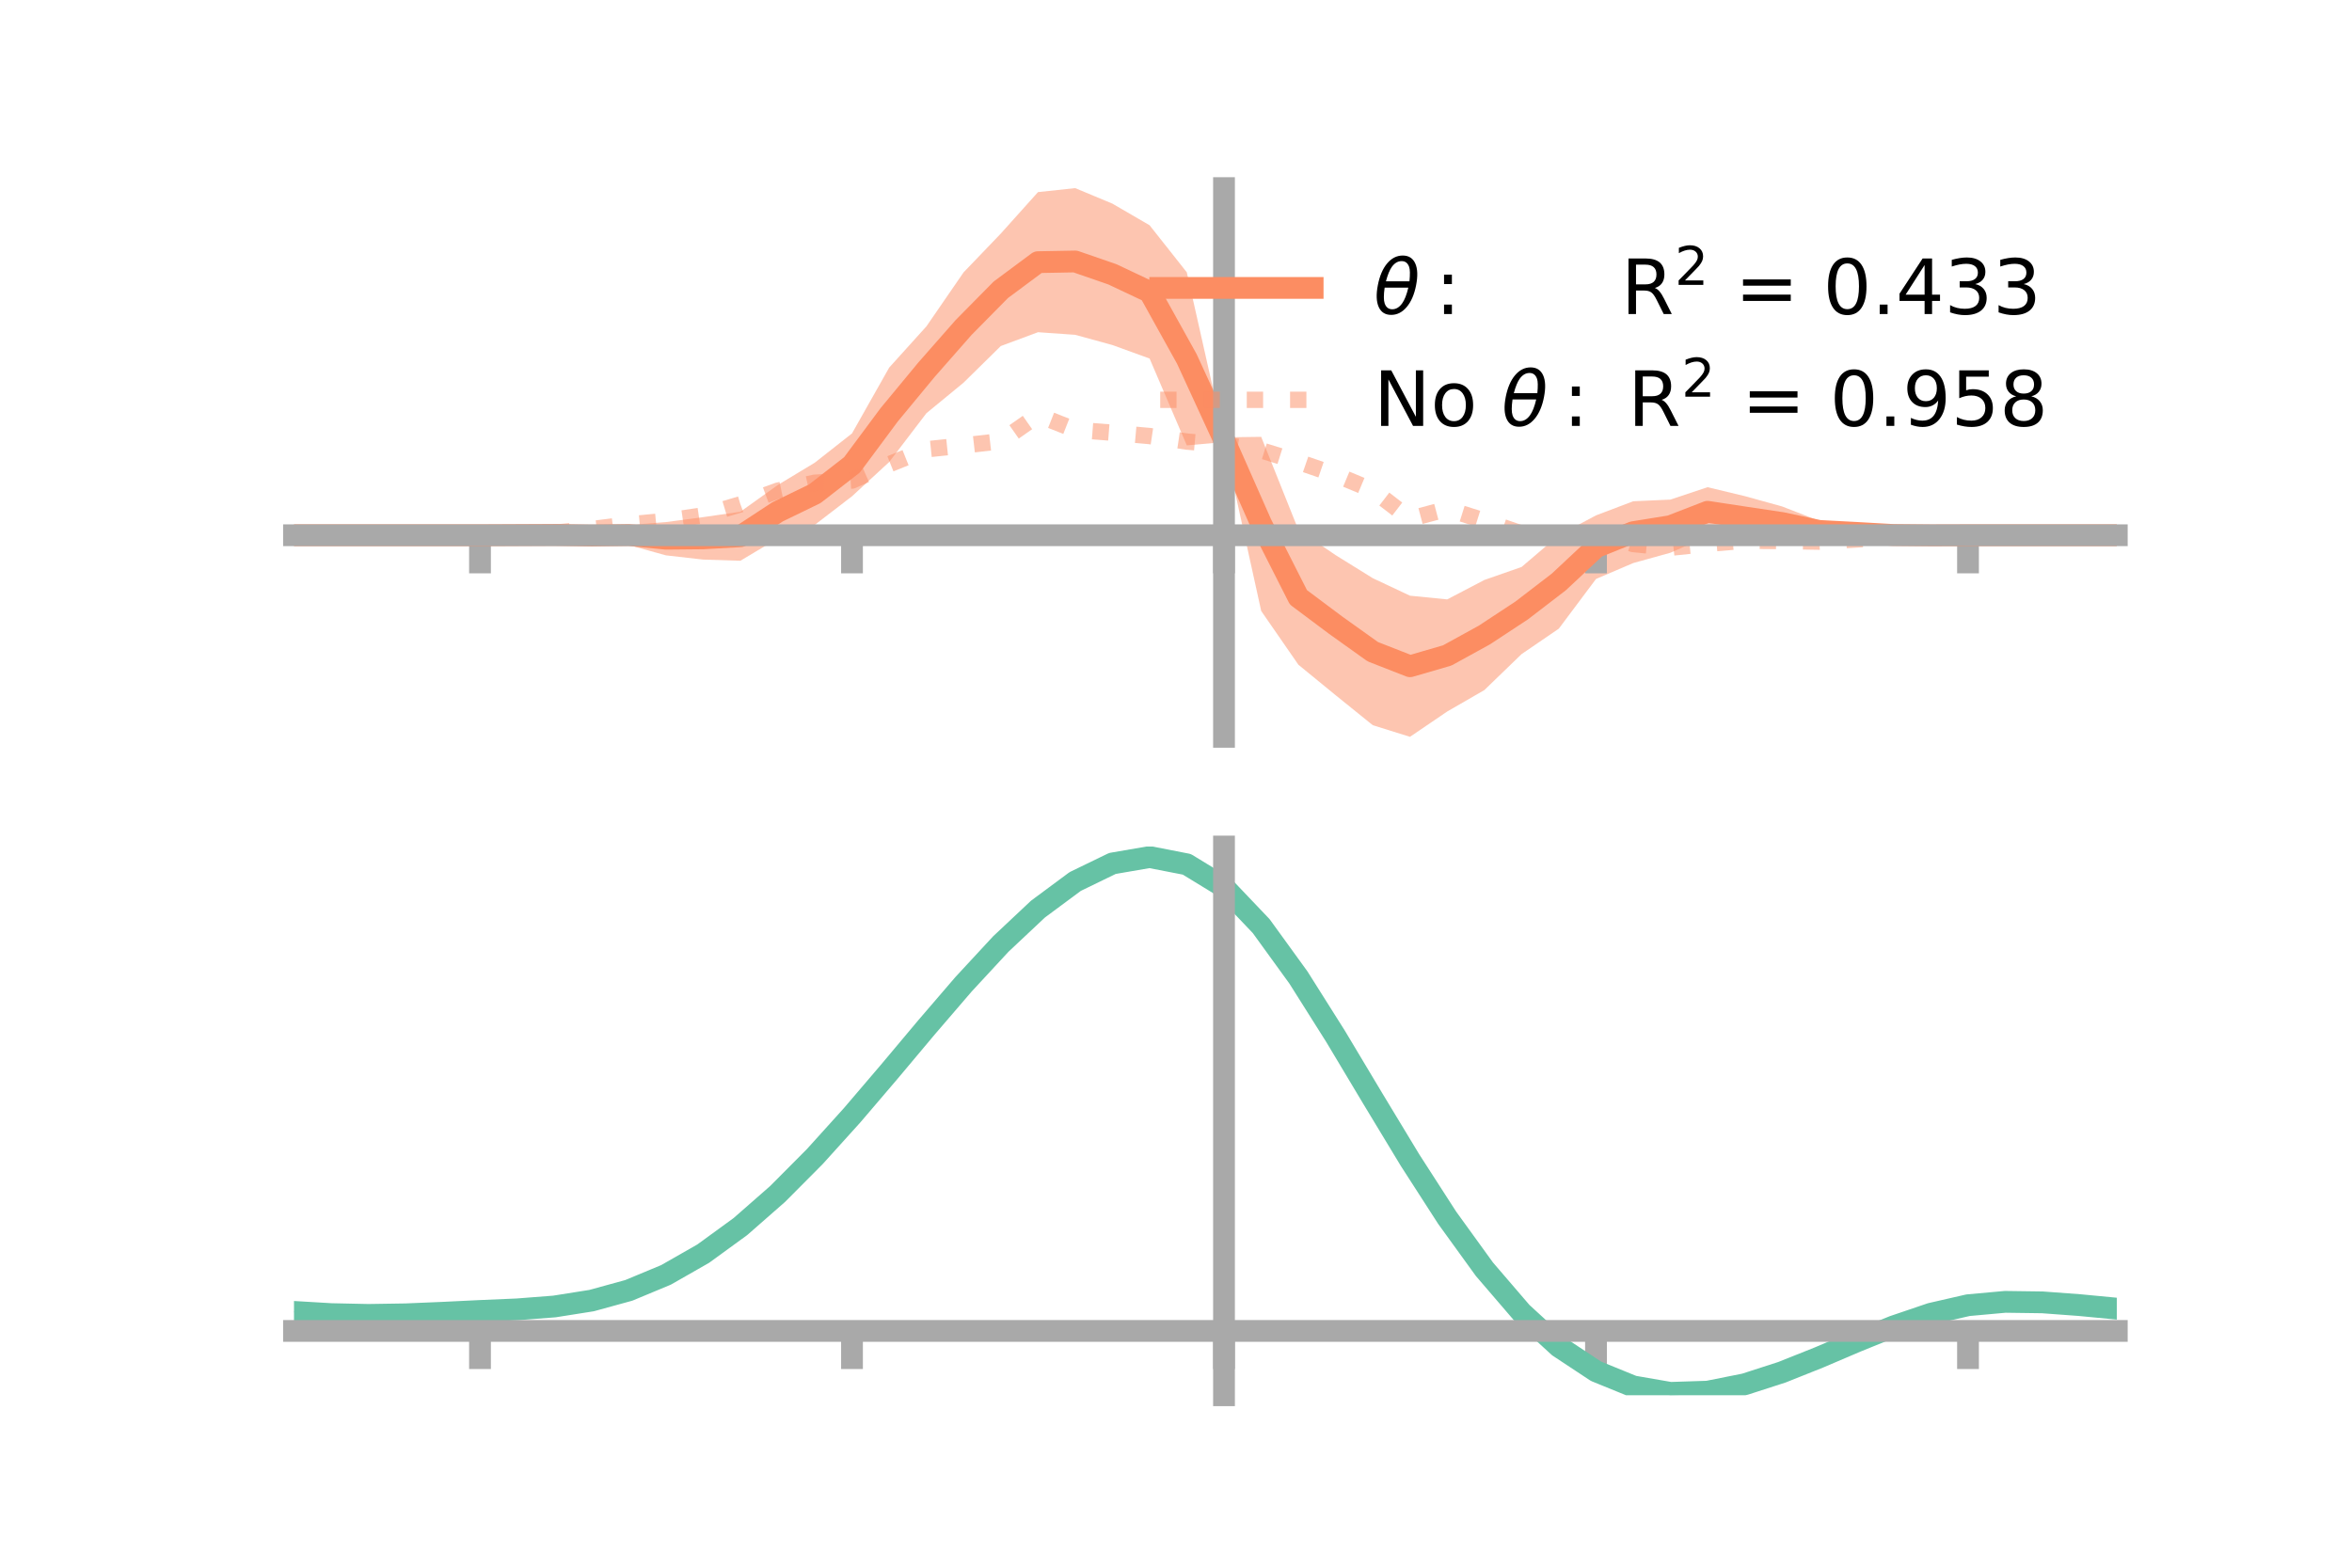 <?xml version="1.0" encoding="utf-8" standalone="no"?>
<!DOCTYPE svg PUBLIC "-//W3C//DTD SVG 1.1//EN"
  "http://www.w3.org/Graphics/SVG/1.1/DTD/svg11.dtd">
<!-- Created with matplotlib (https://matplotlib.org/) -->
<svg height="144pt" version="1.1" viewBox="0 0 216 144" width="216pt" xmlns="http://www.w3.org/2000/svg" xmlns:xlink="http://www.w3.org/1999/xlink">
 <defs>
  <style type="text/css">*{stroke-linecap:butt;stroke-linejoin:round;}</style>
 </defs>
 <g id="figure_1">
  <g id="patch_1">
   <path d="M 0 144 
L 216 144 
L 216 0 
L 0 0 
z
" style="fill:none;"/>
  </g>
  <g id="axes_1">
   <g id="patch_2">
    <path d="M 27 67.68 
L 194.4 67.68 
L 194.4 17.28 
L 27 17.28 
z
" style="fill:none;"/>
   </g>
   <g id="PolyCollection_1">
    <path clip-path="url(#pf740975517)" d="M 27 49.166 
L 27 49.166 
L 30.416 49.166 
L 33.833 49.166 
L 37.249 49.166 
L 40.665 49.166 
L 44.082 49.165 
L 47.498 49.031 
L 50.914 48.747 
L 54.331 48.562 
L 57.747 48.225 
L 61.163 47.955 
L 64.58 47.502 
L 67.996 47.005 
L 71.412 44.561 
L 74.829 42.498 
L 78.245 39.812 
L 81.661 33.763 
L 85.078 29.979 
L 88.494 25.015 
L 91.91 21.455 
L 95.327 17.645 
L 98.743 17.28 
L 102.159 18.705 
L 105.576 20.691 
L 108.992 25.015 
L 112.408 40.172 
L 115.824 40.126 
L 119.241 48.674 
L 122.657 50.988 
L 126.073 53.11 
L 129.49 54.718 
L 132.906 55.058 
L 136.322 53.272 
L 139.739 52.078 
L 143.155 49.165 
L 146.571 47.34 
L 149.988 46.044 
L 153.404 45.891 
L 156.82 44.752 
L 160.237 45.572 
L 163.653 46.518 
L 167.069 47.842 
L 170.486 48.308 
L 173.902 48.756 
L 177.318 49.055 
L 180.735 49.165 
L 184.151 49.166 
L 187.567 49.166 
L 190.984 49.166 
L 194.4 49.166 
L 194.4 49.166 
L 194.4 49.166 
L 190.984 49.166 
L 187.567 49.166 
L 184.151 49.166 
L 180.735 49.167 
L 177.318 49.295 
L 173.902 49.528 
L 170.486 49.589 
L 167.069 49.692 
L 163.653 49.566 
L 160.237 49.488 
L 156.82 49.267 
L 153.404 50.773 
L 149.988 51.72 
L 146.571 53.182 
L 143.155 57.747 
L 139.739 60.081 
L 136.322 63.384 
L 132.906 65.357 
L 129.49 67.68 
L 126.073 66.614 
L 122.657 63.855 
L 119.241 61.059 
L 115.824 56.12 
L 112.408 40.605 
L 108.992 40.912 
L 105.576 32.935 
L 102.159 31.693 
L 98.743 30.755 
L 95.327 30.515 
L 91.91 31.785 
L 88.494 35.147 
L 85.078 37.957 
L 81.661 42.437 
L 78.245 45.586 
L 74.829 48.21 
L 71.412 49.467 
L 67.996 51.508 
L 64.58 51.4 
L 61.163 51.013 
L 57.747 50.068 
L 54.331 49.832 
L 50.914 49.521 
L 47.498 49.27 
L 44.082 49.166 
L 40.665 49.166 
L 37.249 49.166 
L 33.833 49.166 
L 30.416 49.166 
L 27 49.166 
z
" style="fill:#fc8d62;fill-opacity:0.5;"/>
   </g>
   <g id="matplotlib.axis_1">
    <g id="xtick_1">
     <g id="line2d_1">
      <defs>
       <path d="M 0 0 
L 0 3.5 
" id="me2b07de6df" style="stroke:#a9a9a9;stroke-width:2;"/>
      </defs>
      <g>
       <use style="fill:#a9a9a9;stroke:#a9a9a9;stroke-width:2;" x="44.082" xlink:href="#me2b07de6df" y="49.166"/>
      </g>
     </g>
    </g>
    <g id="xtick_2">
     <g id="line2d_2">
      <g>
       <use style="fill:#a9a9a9;stroke:#a9a9a9;stroke-width:2;" x="78.245" xlink:href="#me2b07de6df" y="49.166"/>
      </g>
     </g>
    </g>
    <g id="xtick_3">
     <g id="line2d_3">
      <g>
       <use style="fill:#a9a9a9;stroke:#a9a9a9;stroke-width:2;" x="112.408" xlink:href="#me2b07de6df" y="49.166"/>
      </g>
     </g>
    </g>
    <g id="xtick_4">
     <g id="line2d_4">
      <g>
       <use style="fill:#a9a9a9;stroke:#a9a9a9;stroke-width:2;" x="146.571" xlink:href="#me2b07de6df" y="49.166"/>
      </g>
     </g>
    </g>
    <g id="xtick_5">
     <g id="line2d_5">
      <g>
       <use style="fill:#a9a9a9;stroke:#a9a9a9;stroke-width:2;" x="180.735" xlink:href="#me2b07de6df" y="49.166"/>
      </g>
     </g>
    </g>
   </g>
   <g id="matplotlib.axis_2"/>
   <g id="line2d_6">
    <path clip-path="url(#pf740975517)" d="M 27 49.166 
L 30.416 49.166 
L 33.833 49.166 
L 37.249 49.166 
L 40.665 49.166 
L 44.082 49.166 
L 47.498 49.15 
L 50.914 49.134 
L 54.331 49.197 
L 57.747 49.146 
L 61.163 49.484 
L 64.58 49.451 
L 67.996 49.257 
L 71.412 47.014 
L 74.829 45.354 
L 78.245 42.699 
L 81.661 38.1 
L 85.078 33.968 
L 88.494 30.081 
L 91.91 26.62 
L 95.327 24.08 
L 98.743 24.018 
L 102.159 25.199 
L 105.576 26.813 
L 108.992 32.963 
L 112.408 40.389 
L 115.824 48.123 
L 119.241 54.866 
L 122.657 57.422 
L 126.073 59.862 
L 129.49 61.199 
L 132.906 60.207 
L 136.322 58.328 
L 139.739 56.08 
L 143.155 53.456 
L 146.571 50.261 
L 149.988 48.882 
L 153.404 48.332 
L 156.82 47.01 
L 160.237 47.53 
L 163.653 48.042 
L 167.069 48.767 
L 170.486 48.948 
L 173.902 49.142 
L 177.318 49.175 
L 180.735 49.166 
L 184.151 49.166 
L 187.567 49.166 
L 190.984 49.166 
L 194.4 49.166 
" style="fill:none;stroke:#fc8d62;stroke-linecap:square;stroke-width:2;"/>
   </g>
   <g id="line2d_7">
    <path clip-path="url(#pf740975517)" d="M 27 49.166 
L 30.416 49.166 
L 33.833 49.166 
L 37.249 49.166 
L 40.665 49.166 
L 44.082 49.166 
L 47.498 49.127 
L 50.914 48.935 
L 54.331 48.601 
L 57.747 48.172 
L 61.163 47.847 
L 64.58 47.34 
L 67.996 46.326 
L 71.412 45.074 
L 74.829 44.34 
L 78.245 44.144 
L 81.661 42.643 
L 85.078 41.273 
L 88.494 40.918 
L 91.91 40.525 
L 95.327 38.132 
L 98.743 39.481 
L 102.159 39.748 
L 105.576 40.053 
L 108.992 40.56 
L 112.408 40.854 
L 115.824 41.365 
L 119.241 42.43 
L 122.657 43.604 
L 126.073 45.029 
L 129.49 47.656 
L 132.906 46.751 
L 136.322 47.825 
L 139.739 49.014 
L 143.155 49.094 
L 146.571 48.964 
L 149.988 49.973 
L 153.404 50.312 
L 156.82 49.959 
L 160.237 49.667 
L 163.653 49.698 
L 167.069 49.753 
L 170.486 49.554 
L 173.902 49.343 
L 177.318 49.198 
L 180.735 49.166 
L 184.151 49.166 
L 187.567 49.166 
L 190.984 49.166 
L 194.4 49.166 
" style="fill:none;stroke:#fc8d62;stroke-dasharray:1.5,2.475;stroke-dashoffset:0;stroke-opacity:0.5;stroke-width:1.5;"/>
   </g>
   <g id="patch_3">
    <path d="M 112.408 67.68 
L 112.408 17.28 
" style="fill:none;stroke:#a9a9a9;stroke-linecap:square;stroke-linejoin:miter;stroke-width:2;"/>
   </g>
   <g id="patch_4">
    <path d="M 194.4 67.68 
L 194.4 17.28 
" style="fill:none;"/>
   </g>
   <g id="patch_5">
    <path d="M 27 49.166 
L 194.4 49.166 
" style="fill:none;stroke:#a9a9a9;stroke-linecap:square;stroke-linejoin:miter;stroke-width:2;"/>
   </g>
   <g id="patch_6">
    <path d="M 27 17.28 
L 194.4 17.28 
" style="fill:none;"/>
   </g>
   <g id="legend_1">
    <g id="line2d_8">
     <path d="M 106.55 26.449 
L 120.55 26.449 
" style="fill:none;stroke:#fc8d62;stroke-linecap:square;stroke-width:2;"/>
    </g>
    <g id="line2d_9"/>
    <g id="text_1">
     <!-- $\theta:$      R$^{2}$ = 0.433 -->
     <g transform="translate(126.15 28.899)scale(0.07 -0.07)">
      <defs>
       <path d="M 45.516 34.672 
L 14.453 34.672 
Q 12.359 20.062 14.5 13.875 
Q 17.188 6.25 24.469 6.25 
Q 31.781 6.25 37.359 13.922 
Q 42.234 20.656 45.516 34.672 
z
M 47.016 42.969 
Q 48.344 56.844 46.625 61.719 
Q 43.953 69.438 36.766 69.438 
Q 29.297 69.438 23.828 61.812 
Q 19.531 55.672 16.156 42.969 
z
M 38.188 76.766 
Q 49.906 76.766 54.594 66.406 
Q 59.281 56.109 55.719 37.844 
Q 52.203 19.625 43.453 9.281 
Q 34.766 -1.125 23.047 -1.125 
Q 11.281 -1.125 6.641 9.281 
Q 2 19.625 5.516 37.844 
Q 9.078 56.109 17.719 66.406 
Q 26.422 76.766 38.188 76.766 
z
" id="DejaVuSans-Oblique-952"/>
       <path d="M 11.719 12.406 
L 22.016 12.406 
L 22.016 0 
L 11.719 0 
z
M 11.719 51.703 
L 22.016 51.703 
L 22.016 39.312 
L 11.719 39.312 
z
" id="DejaVuSans-58"/>
       <path id="DejaVuSans-32"/>
       <path d="M 44.391 34.188 
Q 47.562 33.109 50.562 29.594 
Q 53.562 26.078 56.594 19.922 
L 66.609 0 
L 56 0 
L 46.688 18.703 
Q 43.062 26.031 39.672 28.422 
Q 36.281 30.812 30.422 30.812 
L 19.672 30.812 
L 19.672 0 
L 9.812 0 
L 9.812 72.906 
L 32.078 72.906 
Q 44.578 72.906 50.734 67.672 
Q 56.891 62.453 56.891 51.906 
Q 56.891 45.016 53.688 40.469 
Q 50.484 35.938 44.391 34.188 
z
M 19.672 64.797 
L 19.672 38.922 
L 32.078 38.922 
Q 39.203 38.922 42.844 42.219 
Q 46.484 45.516 46.484 51.906 
Q 46.484 58.297 42.844 61.547 
Q 39.203 64.797 32.078 64.797 
z
" id="DejaVuSans-82"/>
       <path d="M 19.188 8.297 
L 53.609 8.297 
L 53.609 0 
L 7.328 0 
L 7.328 8.297 
Q 12.938 14.109 22.625 23.891 
Q 32.328 33.688 34.812 36.531 
Q 39.547 41.844 41.422 45.531 
Q 43.312 49.219 43.312 52.781 
Q 43.312 58.594 39.234 62.25 
Q 35.156 65.922 28.609 65.922 
Q 23.969 65.922 18.812 64.312 
Q 13.672 62.703 7.812 59.422 
L 7.812 69.391 
Q 13.766 71.781 18.938 73 
Q 24.125 74.219 28.422 74.219 
Q 39.75 74.219 46.484 68.547 
Q 53.219 62.891 53.219 53.422 
Q 53.219 48.922 51.531 44.891 
Q 49.859 40.875 45.406 35.406 
Q 44.188 33.984 37.641 27.219 
Q 31.109 20.453 19.188 8.297 
z
" id="DejaVuSans-50"/>
       <path d="M 10.594 45.406 
L 73.188 45.406 
L 73.188 37.203 
L 10.594 37.203 
z
M 10.594 25.484 
L 73.188 25.484 
L 73.188 17.188 
L 10.594 17.188 
z
" id="DejaVuSans-61"/>
       <path d="M 31.781 66.406 
Q 24.172 66.406 20.328 58.906 
Q 16.5 51.422 16.5 36.375 
Q 16.5 21.391 20.328 13.891 
Q 24.172 6.391 31.781 6.391 
Q 39.453 6.391 43.281 13.891 
Q 47.125 21.391 47.125 36.375 
Q 47.125 51.422 43.281 58.906 
Q 39.453 66.406 31.781 66.406 
z
M 31.781 74.219 
Q 44.047 74.219 50.516 64.516 
Q 56.984 54.828 56.984 36.375 
Q 56.984 17.969 50.516 8.266 
Q 44.047 -1.422 31.781 -1.422 
Q 19.531 -1.422 13.062 8.266 
Q 6.594 17.969 6.594 36.375 
Q 6.594 54.828 13.062 64.516 
Q 19.531 74.219 31.781 74.219 
z
" id="DejaVuSans-48"/>
       <path d="M 10.688 12.406 
L 21 12.406 
L 21 0 
L 10.688 0 
z
" id="DejaVuSans-46"/>
       <path d="M 37.797 64.312 
L 12.891 25.391 
L 37.797 25.391 
z
M 35.203 72.906 
L 47.609 72.906 
L 47.609 25.391 
L 58.016 25.391 
L 58.016 17.188 
L 47.609 17.188 
L 47.609 0 
L 37.797 0 
L 37.797 17.188 
L 4.891 17.188 
L 4.891 26.703 
z
" id="DejaVuSans-52"/>
       <path d="M 40.578 39.312 
Q 47.656 37.797 51.625 33 
Q 55.609 28.219 55.609 21.188 
Q 55.609 10.406 48.188 4.484 
Q 40.766 -1.422 27.094 -1.422 
Q 22.516 -1.422 17.656 -0.516 
Q 12.797 0.391 7.625 2.203 
L 7.625 11.719 
Q 11.719 9.328 16.594 8.109 
Q 21.484 6.891 26.812 6.891 
Q 36.078 6.891 40.938 10.547 
Q 45.797 14.203 45.797 21.188 
Q 45.797 27.641 41.281 31.266 
Q 36.766 34.906 28.719 34.906 
L 20.219 34.906 
L 20.219 43.016 
L 29.109 43.016 
Q 36.375 43.016 40.234 45.922 
Q 44.094 48.828 44.094 54.297 
Q 44.094 59.906 40.109 62.906 
Q 36.141 65.922 28.719 65.922 
Q 24.656 65.922 20.016 65.031 
Q 15.375 64.156 9.812 62.312 
L 9.812 71.094 
Q 15.438 72.656 20.344 73.438 
Q 25.25 74.219 29.594 74.219 
Q 40.828 74.219 47.359 69.109 
Q 53.906 64.016 53.906 55.328 
Q 53.906 49.266 50.438 45.094 
Q 46.969 40.922 40.578 39.312 
z
" id="DejaVuSans-51"/>
      </defs>
      <use transform="translate(0 0.766)" xlink:href="#DejaVuSans-Oblique-952"/>
      <use transform="translate(80.664 0.766)" xlink:href="#DejaVuSans-58"/>
      <use transform="translate(133.838 0.766)" xlink:href="#DejaVuSans-32"/>
      <use transform="translate(165.625 0.766)" xlink:href="#DejaVuSans-32"/>
      <use transform="translate(197.412 0.766)" xlink:href="#DejaVuSans-32"/>
      <use transform="translate(229.199 0.766)" xlink:href="#DejaVuSans-32"/>
      <use transform="translate(260.986 0.766)" xlink:href="#DejaVuSans-32"/>
      <use transform="translate(292.773 0.766)" xlink:href="#DejaVuSans-32"/>
      <use transform="translate(324.561 0.766)" xlink:href="#DejaVuSans-82"/>
      <use transform="translate(395 39.047)scale(0.7)" xlink:href="#DejaVuSans-50"/>
      <use transform="translate(442.271 0.766)" xlink:href="#DejaVuSans-32"/>
      <use transform="translate(474.058 0.766)" xlink:href="#DejaVuSans-61"/>
      <use transform="translate(557.847 0.766)" xlink:href="#DejaVuSans-32"/>
      <use transform="translate(589.634 0.766)" xlink:href="#DejaVuSans-48"/>
      <use transform="translate(653.257 0.766)" xlink:href="#DejaVuSans-46"/>
      <use transform="translate(685.044 0.766)" xlink:href="#DejaVuSans-52"/>
      <use transform="translate(748.667 0.766)" xlink:href="#DejaVuSans-51"/>
      <use transform="translate(812.29 0.766)" xlink:href="#DejaVuSans-51"/>
     </g>
    </g>
    <g id="line2d_10">
     <path d="M 106.55 36.724 
L 120.55 36.724 
" style="fill:none;stroke:#fc8d62;stroke-dasharray:1.5,2.475;stroke-dashoffset:0;stroke-opacity:0.5;stroke-width:1.5;"/>
    </g>
    <g id="line2d_11"/>
    <g id="text_2">
     <!-- No $\theta:$ R$^{2}$ = 0.958 -->
     <g transform="translate(126.15 39.174)scale(0.07 -0.07)">
      <defs>
       <path d="M 9.812 72.906 
L 23.094 72.906 
L 55.422 11.922 
L 55.422 72.906 
L 64.984 72.906 
L 64.984 0 
L 51.703 0 
L 19.391 60.984 
L 19.391 0 
L 9.812 0 
z
" id="DejaVuSans-78"/>
       <path d="M 30.609 48.391 
Q 23.391 48.391 19.188 42.75 
Q 14.984 37.109 14.984 27.297 
Q 14.984 17.484 19.156 11.844 
Q 23.344 6.203 30.609 6.203 
Q 37.797 6.203 41.984 11.859 
Q 46.188 17.531 46.188 27.297 
Q 46.188 37.016 41.984 42.703 
Q 37.797 48.391 30.609 48.391 
z
M 30.609 56 
Q 42.328 56 49.016 48.375 
Q 55.719 40.766 55.719 27.297 
Q 55.719 13.875 49.016 6.219 
Q 42.328 -1.422 30.609 -1.422 
Q 18.844 -1.422 12.172 6.219 
Q 5.516 13.875 5.516 27.297 
Q 5.516 40.766 12.172 48.375 
Q 18.844 56 30.609 56 
z
" id="DejaVuSans-111"/>
       <path d="M 10.984 1.516 
L 10.984 10.5 
Q 14.703 8.734 18.5 7.812 
Q 22.312 6.891 25.984 6.891 
Q 35.75 6.891 40.891 13.453 
Q 46.047 20.016 46.781 33.406 
Q 43.953 29.203 39.594 26.953 
Q 35.25 24.703 29.984 24.703 
Q 19.047 24.703 12.672 31.312 
Q 6.297 37.938 6.297 49.422 
Q 6.297 60.641 12.938 67.422 
Q 19.578 74.219 30.609 74.219 
Q 43.266 74.219 49.922 64.516 
Q 56.594 54.828 56.594 36.375 
Q 56.594 19.141 48.406 8.859 
Q 40.234 -1.422 26.422 -1.422 
Q 22.703 -1.422 18.891 -0.688 
Q 15.094 0.047 10.984 1.516 
z
M 30.609 32.422 
Q 37.25 32.422 41.125 36.953 
Q 45.016 41.5 45.016 49.422 
Q 45.016 57.281 41.125 61.844 
Q 37.25 66.406 30.609 66.406 
Q 23.969 66.406 20.094 61.844 
Q 16.219 57.281 16.219 49.422 
Q 16.219 41.5 20.094 36.953 
Q 23.969 32.422 30.609 32.422 
z
" id="DejaVuSans-57"/>
       <path d="M 10.797 72.906 
L 49.516 72.906 
L 49.516 64.594 
L 19.828 64.594 
L 19.828 46.734 
Q 21.969 47.469 24.109 47.828 
Q 26.266 48.188 28.422 48.188 
Q 40.625 48.188 47.75 41.5 
Q 54.891 34.812 54.891 23.391 
Q 54.891 11.625 47.562 5.094 
Q 40.234 -1.422 26.906 -1.422 
Q 22.312 -1.422 17.547 -0.641 
Q 12.797 0.141 7.719 1.703 
L 7.719 11.625 
Q 12.109 9.234 16.797 8.062 
Q 21.484 6.891 26.703 6.891 
Q 35.156 6.891 40.078 11.328 
Q 45.016 15.766 45.016 23.391 
Q 45.016 31 40.078 35.438 
Q 35.156 39.891 26.703 39.891 
Q 22.75 39.891 18.812 39.016 
Q 14.891 38.141 10.797 36.281 
z
" id="DejaVuSans-53"/>
       <path d="M 31.781 34.625 
Q 24.75 34.625 20.719 30.859 
Q 16.703 27.094 16.703 20.516 
Q 16.703 13.922 20.719 10.156 
Q 24.75 6.391 31.781 6.391 
Q 38.812 6.391 42.859 10.172 
Q 46.922 13.969 46.922 20.516 
Q 46.922 27.094 42.891 30.859 
Q 38.875 34.625 31.781 34.625 
z
M 21.922 38.812 
Q 15.578 40.375 12.031 44.719 
Q 8.5 49.078 8.5 55.328 
Q 8.5 64.062 14.719 69.141 
Q 20.953 74.219 31.781 74.219 
Q 42.672 74.219 48.875 69.141 
Q 55.078 64.062 55.078 55.328 
Q 55.078 49.078 51.531 44.719 
Q 48 40.375 41.703 38.812 
Q 48.828 37.156 52.797 32.312 
Q 56.781 27.484 56.781 20.516 
Q 56.781 9.906 50.312 4.234 
Q 43.844 -1.422 31.781 -1.422 
Q 19.734 -1.422 13.25 4.234 
Q 6.781 9.906 6.781 20.516 
Q 6.781 27.484 10.781 32.312 
Q 14.797 37.156 21.922 38.812 
z
M 18.312 54.391 
Q 18.312 48.734 21.844 45.562 
Q 25.391 42.391 31.781 42.391 
Q 38.141 42.391 41.719 45.562 
Q 45.312 48.734 45.312 54.391 
Q 45.312 60.062 41.719 63.234 
Q 38.141 66.406 31.781 66.406 
Q 25.391 66.406 21.844 63.234 
Q 18.312 60.062 18.312 54.391 
z
" id="DejaVuSans-56"/>
      </defs>
      <use transform="translate(0 0.766)" xlink:href="#DejaVuSans-78"/>
      <use transform="translate(74.805 0.766)" xlink:href="#DejaVuSans-111"/>
      <use transform="translate(135.986 0.766)" xlink:href="#DejaVuSans-32"/>
      <use transform="translate(167.773 0.766)" xlink:href="#DejaVuSans-Oblique-952"/>
      <use transform="translate(248.438 0.766)" xlink:href="#DejaVuSans-58"/>
      <use transform="translate(301.611 0.766)" xlink:href="#DejaVuSans-32"/>
      <use transform="translate(333.398 0.766)" xlink:href="#DejaVuSans-82"/>
      <use transform="translate(403.838 39.047)scale(0.7)" xlink:href="#DejaVuSans-50"/>
      <use transform="translate(451.108 0.766)" xlink:href="#DejaVuSans-32"/>
      <use transform="translate(482.896 0.766)" xlink:href="#DejaVuSans-61"/>
      <use transform="translate(566.685 0.766)" xlink:href="#DejaVuSans-32"/>
      <use transform="translate(598.472 0.766)" xlink:href="#DejaVuSans-48"/>
      <use transform="translate(662.095 0.766)" xlink:href="#DejaVuSans-46"/>
      <use transform="translate(693.882 0.766)" xlink:href="#DejaVuSans-57"/>
      <use transform="translate(757.505 0.766)" xlink:href="#DejaVuSans-53"/>
      <use transform="translate(821.128 0.766)" xlink:href="#DejaVuSans-56"/>
     </g>
    </g>
   </g>
  </g>
  <g id="axes_2">
   <g id="patch_7">
    <path d="M 27 128.16 
L 194.4 128.16 
L 194.4 77.76 
L 27 77.76 
z
" style="fill:none;"/>
   </g>
   <g id="PolyCollection_2">
    <path clip-path="url(#pfd4a553c66)" d="M 27 120.545 
L 27 120.466 
L 30.416 120.678 
L 33.833 120.751 
L 37.249 120.69 
L 40.665 120.538 
L 44.082 120.364 
L 47.498 120.211 
L 50.914 119.941 
L 54.331 119.394 
L 57.747 118.443 
L 61.163 116.997 
L 64.58 115.007 
L 67.996 112.464 
L 71.412 109.398 
L 74.829 105.878 
L 78.245 102.004 
L 81.661 97.906 
L 85.078 93.737 
L 88.494 89.673 
L 91.91 85.903 
L 95.327 82.626 
L 98.743 80.043 
L 102.159 78.356 
L 105.576 77.76 
L 108.992 78.44 
L 112.408 80.564 
L 115.824 84.209 
L 119.241 88.998 
L 122.657 94.497 
L 126.073 100.297 
L 129.49 106.041 
L 132.906 111.43 
L 136.322 116.23 
L 139.739 120.27 
L 143.155 123.449 
L 146.571 125.728 
L 149.988 127.129 
L 153.404 127.723 
L 156.82 127.619 
L 160.237 126.95 
L 163.653 125.866 
L 167.069 124.528 
L 170.486 123.098 
L 173.902 121.733 
L 177.318 120.588 
L 180.735 119.81 
L 184.151 119.502 
L 187.567 119.554 
L 190.984 119.816 
L 194.4 120.154 
L 194.4 120.26 
L 194.4 120.26 
L 190.984 119.946 
L 187.567 119.702 
L 184.151 119.66 
L 180.735 119.972 
L 177.318 120.76 
L 173.902 121.937 
L 170.486 123.35 
L 167.069 124.837 
L 163.653 126.226 
L 160.237 127.35 
L 156.82 128.044 
L 153.404 128.16 
L 149.988 127.572 
L 146.571 126.186 
L 143.155 123.95 
L 139.739 120.853 
L 136.322 116.936 
L 132.906 112.292 
L 129.49 107.078 
L 126.073 101.519 
L 122.657 95.901 
L 119.241 90.572 
L 115.824 85.927 
L 112.408 82.394 
L 108.992 80.342 
L 105.576 79.69 
L 102.159 80.27 
L 98.743 81.898 
L 95.327 84.383 
L 91.91 87.528 
L 88.494 91.138 
L 85.078 95.022 
L 81.661 99 
L 78.245 102.906 
L 74.829 106.596 
L 71.412 109.948 
L 67.996 112.87 
L 64.58 115.301 
L 61.163 117.212 
L 57.747 118.611 
L 54.331 119.538 
L 50.914 120.073 
L 47.498 120.332 
L 44.082 120.473 
L 40.665 120.63 
L 37.249 120.763 
L 33.833 120.808 
L 30.416 120.737 
L 27 120.545 
z
" style="fill:#66c2a5;fill-opacity:0.5;"/>
   </g>
   <g id="matplotlib.axis_3">
    <g id="xtick_6">
     <g id="line2d_12">
      <g>
       <use style="fill:#a9a9a9;stroke:#a9a9a9;stroke-width:2;" x="44.082" xlink:href="#me2b07de6df" y="122.251"/>
      </g>
     </g>
    </g>
    <g id="xtick_7">
     <g id="line2d_13">
      <g>
       <use style="fill:#a9a9a9;stroke:#a9a9a9;stroke-width:2;" x="78.245" xlink:href="#me2b07de6df" y="122.251"/>
      </g>
     </g>
    </g>
    <g id="xtick_8">
     <g id="line2d_14">
      <g>
       <use style="fill:#a9a9a9;stroke:#a9a9a9;stroke-width:2;" x="112.408" xlink:href="#me2b07de6df" y="122.251"/>
      </g>
     </g>
    </g>
    <g id="xtick_9">
     <g id="line2d_15">
      <g>
       <use style="fill:#a9a9a9;stroke:#a9a9a9;stroke-width:2;" x="146.571" xlink:href="#me2b07de6df" y="122.251"/>
      </g>
     </g>
    </g>
    <g id="xtick_10">
     <g id="line2d_16">
      <g>
       <use style="fill:#a9a9a9;stroke:#a9a9a9;stroke-width:2;" x="180.735" xlink:href="#me2b07de6df" y="122.251"/>
      </g>
     </g>
    </g>
   </g>
   <g id="matplotlib.axis_4"/>
   <g id="line2d_17">
    <path clip-path="url(#pfd4a553c66)" d="M 27 120.505 
L 30.416 120.707 
L 33.833 120.78 
L 37.249 120.727 
L 40.665 120.584 
L 44.082 120.418 
L 47.498 120.272 
L 50.914 120.007 
L 54.331 119.466 
L 57.747 118.527 
L 61.163 117.105 
L 64.58 115.154 
L 67.996 112.667 
L 71.412 109.673 
L 74.829 106.237 
L 78.245 102.455 
L 81.661 98.453 
L 85.078 94.38 
L 88.494 90.405 
L 91.91 86.715 
L 95.327 83.504 
L 98.743 80.971 
L 102.159 79.313 
L 105.576 78.725 
L 108.992 79.391 
L 112.408 81.479 
L 115.824 85.068 
L 119.241 89.785 
L 122.657 95.199 
L 126.073 100.908 
L 129.49 106.559 
L 132.906 111.861 
L 136.322 116.583 
L 139.739 120.562 
L 143.155 123.699 
L 146.571 125.957 
L 149.988 127.35 
L 153.404 127.942 
L 156.82 127.831 
L 160.237 127.15 
L 163.653 126.046 
L 167.069 124.682 
L 170.486 123.224 
L 173.902 121.835 
L 177.318 120.674 
L 180.735 119.891 
L 184.151 119.581 
L 187.567 119.628 
L 190.984 119.881 
L 194.4 120.207 
" style="fill:none;stroke:#66c2a5;stroke-linecap:square;stroke-width:2;"/>
   </g>
   <g id="patch_8">
    <path d="M 112.408 128.16 
L 112.408 77.76 
" style="fill:none;stroke:#a9a9a9;stroke-linecap:square;stroke-linejoin:miter;stroke-width:2;"/>
   </g>
   <g id="patch_9">
    <path d="M 194.4 128.16 
L 194.4 77.76 
" style="fill:none;"/>
   </g>
   <g id="patch_10">
    <path d="M 27 122.251 
L 194.4 122.251 
" style="fill:none;stroke:#a9a9a9;stroke-linecap:square;stroke-linejoin:miter;stroke-width:2;"/>
   </g>
   <g id="patch_11">
    <path d="M 27 77.76 
L 194.4 77.76 
" style="fill:none;"/>
   </g>
  </g>
 </g>
 <defs>
  <clipPath id="pf740975517">
   <rect height="50.4" width="167.4" x="27" y="17.28"/>
  </clipPath>
  <clipPath id="pfd4a553c66">
   <rect height="50.4" width="167.4" x="27" y="77.76"/>
  </clipPath>
 </defs>
</svg>
